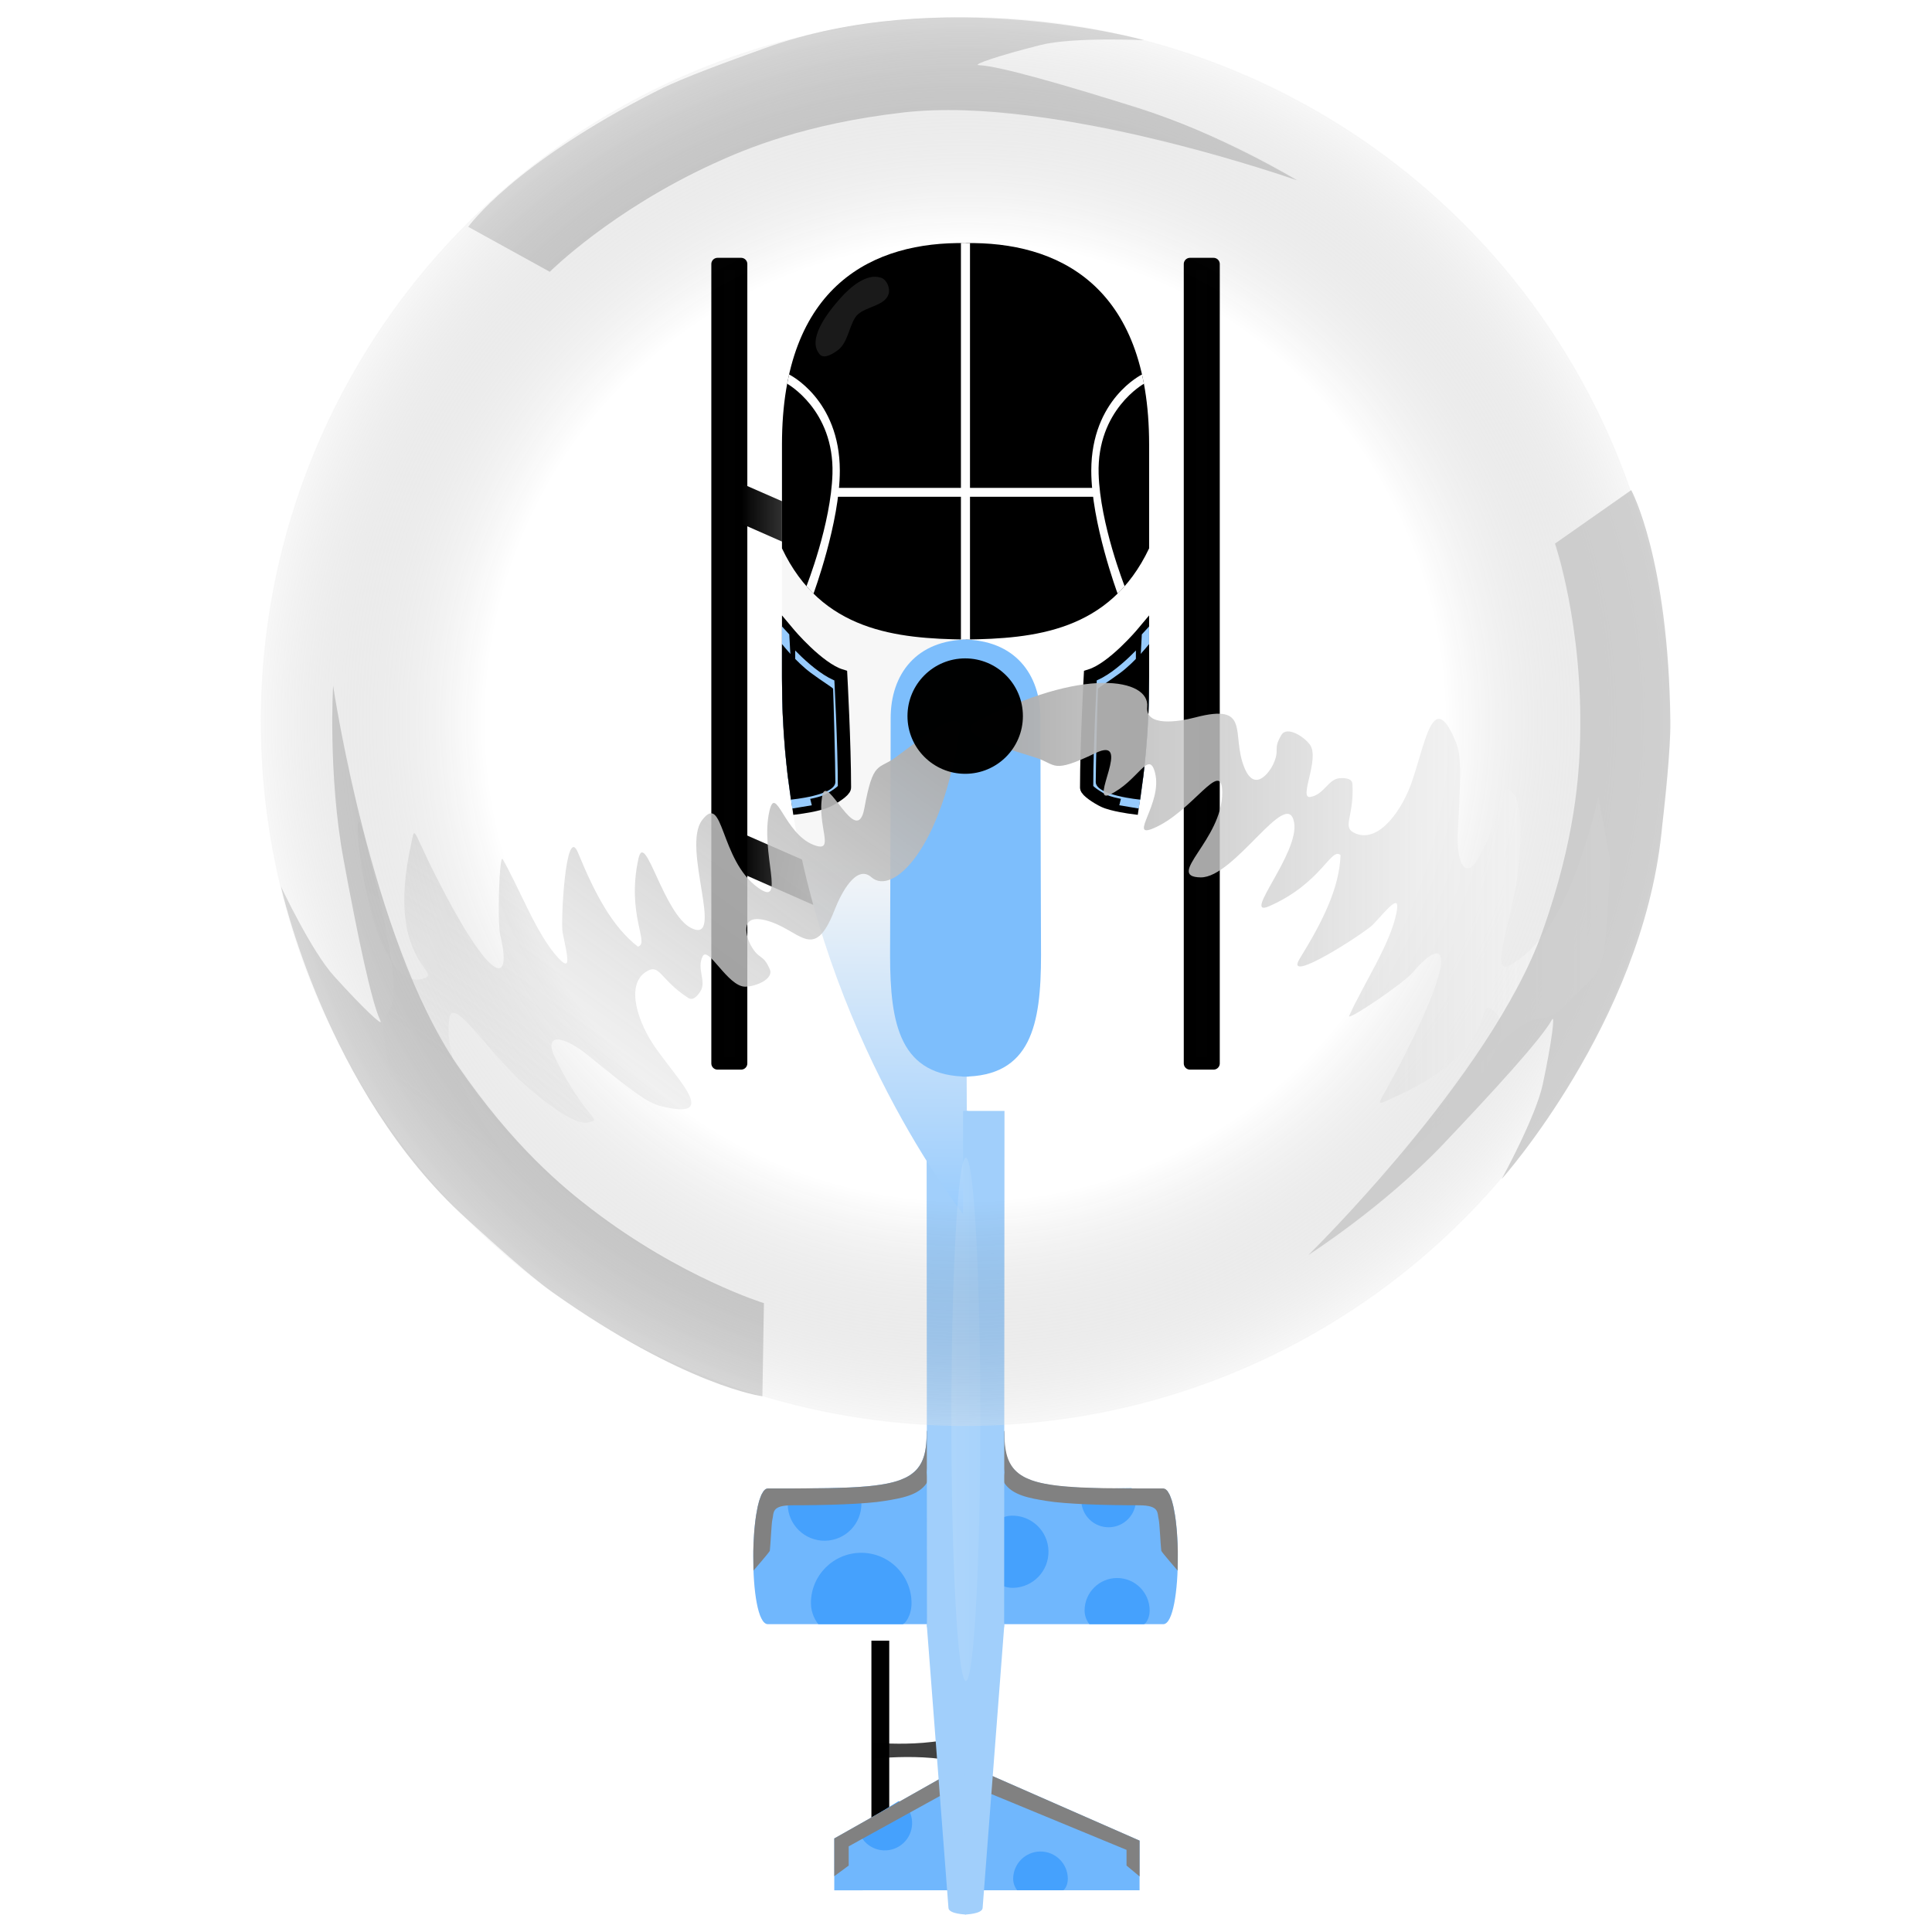 <?xml version="1.0" encoding="UTF-8" standalone="no"?>
<!-- Created with Inkscape (http://www.inkscape.org/) -->

<svg
   width="180"
   height="180"
   viewBox="0 0 180 180"
   version="1.1"
   id="svg1"
   xml:space="preserve"
   sodipodi:docname="observer_pobeda.svg"
   inkscape:version="1.3.2 (091e20e, 2023-11-25, custom)"
   xmlns:inkscape="http://www.inkscape.org/namespaces/inkscape"
   xmlns:sodipodi="http://sodipodi.sourceforge.net/DTD/sodipodi-0.dtd"
   xmlns:xlink="http://www.w3.org/1999/xlink"
   xmlns="http://www.w3.org/2000/svg"
   xmlns:svg="http://www.w3.org/2000/svg"><sodipodi:namedview
     id="namedview1"
     pagecolor="#ffffff"
     bordercolor="#000000"
     borderopacity="0.25"
     inkscape:showpageshadow="2"
     inkscape:pageopacity="0.0"
     inkscape:pagecheckerboard="true"
     inkscape:deskcolor="#d1d1d1"
     inkscape:document-units="px"
     showguides="true"
     inkscape:zoom="2"
     inkscape:cx="87.25"
     inkscape:cy="89.75"
     inkscape:window-width="3440"
     inkscape:window-height="1417"
     inkscape:window-x="-8"
     inkscape:window-y="-8"
     inkscape:window-maximized="1"
     inkscape:current-layer="layer2" /><defs
     id="defs1"><linearGradient
       id="linearGradient92"
       inkscape:collect="always"><stop
         style="stop-color:#f7f7f7;stop-opacity:1;"
         offset="0.377"
         id="stop92" /><stop
         style="stop-color:#97cbfd;stop-opacity:1;"
         offset="1"
         id="stop93" /></linearGradient><linearGradient
       id="linearGradient88"
       inkscape:collect="always"><stop
         style="stop-color:#ffffff;stop-opacity:1;"
         offset="0"
         id="stop88" /><stop
         style="stop-color:#ffffff;stop-opacity:0;"
         offset="1"
         id="stop89" /></linearGradient><clipPath
       clipPathUnits="userSpaceOnUse"
       id="clipPath24"><rect
         style="fill:none;stroke:#000000;stroke-width:1;stroke-linecap:butt;stroke-linejoin:bevel;paint-order:stroke markers fill;stop-color:#000000"
         id="rect24"
         width="45"
         height="77.937"
         x="251.534"
         y="222.735" /></clipPath><linearGradient
       id="linearGradient5"
       inkscape:collect="always"><stop
         style="stop-color:#000000;stop-opacity:0;"
         offset="0.68"
         id="stop1" /><stop
         style="stop-color:#e1e1e1;stop-opacity:0.541;"
         offset="1"
         id="stop4" /></linearGradient><linearGradient
       id="linearGradient16"
       inkscape:collect="always"><stop
         style="stop-color:#aaaaaa;stop-opacity:1;"
         offset="0"
         id="stop16" /><stop
         style="stop-color:#ffffff;stop-opacity:0.541;"
         offset="1"
         id="stop17" /></linearGradient><linearGradient
       id="linearGradient2"
       inkscape:collect="always"><stop
         style="stop-color:#000000;stop-opacity:0.996;"
         offset="0"
         id="stop2" /><stop
         style="stop-color:#575757;stop-opacity:1;"
         offset="1"
         id="stop3" /></linearGradient><clipPath
       clipPathUnits="userSpaceOnUse"
       id="clipPath17"><path
         id="path18"
         style="fill:#000000;fill-opacity:0.996;stroke:none;stroke-width:3;stroke-linecap:round;stroke-linejoin:round;paint-order:stroke fill markers"
         d="m 0,0 v 180 h 180 v -29.174 c -6.364,11.698 -22.353,9.18 -27.625,-12.121 -0.551,-2.226 -0.53,-4.218 -0.461,-6.619 0.008,-0.281 0.071,-0.723 0.148,-1.191 -1.106,-0.603 -2.208,-1.21 -3.215,-1.961 -0.993,-0.74 -2.036,-1.561 -2.578,-2.674 -2.602,-5.338 -3.828,-7.722 -3.262,-12.436 1.685,-14.012 9.162,-20.725 16.289,-20.82 5.072,-0.068 9.919,3.273 12.42,9.664 1.779,-0.603 3.529,-0.87 5.191,-0.809 1.073,0.04 2.107,0.218 3.092,0.512 V 67.064 c -5.796,-1.337 -11.711,-6.824 -14.898,-17.363 -0.64,-2.118 -1.306,-4.228 -1.93,-6.352 -1.012,-3.286 -2.193,-6.51 -3.334,-9.752 -0.295,-0.887 -0.57,-1.783 -0.871,-2.668 -0.064,-0.186 -0.354,-0.678 -0.199,-0.557 0.012,0.009 0.019,0.023 0.029,0.033 -8.152,-16.651 -0.714,-28.133 9.295,-27.912 3.839,0.085 8.053,1.898 11.908,5.793 V 0 Z" /></clipPath><linearGradient
       inkscape:collect="always"
       xlink:href="#linearGradient2"
       id="linearGradient3"
       x1="73.011"
       y1="77.278"
       x2="78.808"
       y2="77.278"
       gradientUnits="userSpaceOnUse" /><linearGradient
       inkscape:collect="always"
       xlink:href="#linearGradient2"
       id="linearGradient4"
       gradientUnits="userSpaceOnUse"
       x1="73.011"
       y1="77.278"
       x2="78.808"
       y2="77.278"
       gradientTransform="translate(0.031,-26.398)" /><filter
       inkscape:collect="always"
       style="color-interpolation-filters:sRGB"
       id="filter22"
       x="-1.553"
       y="-0.077"
       width="4.106"
       height="1.154"><feGaussianBlur
         inkscape:collect="always"
         stdDeviation="1.416"
         id="feGaussianBlur22" /></filter><radialGradient
       inkscape:collect="always"
       xlink:href="#linearGradient5"
       id="radialGradient4-6"
       cx="88.295"
       cy="64.817"
       fx="88.295"
       fy="64.817"
       r="41.106"
       gradientUnits="userSpaceOnUse" /><linearGradient
       inkscape:collect="always"
       xlink:href="#linearGradient16"
       id="linearGradient25"
       gradientUnits="userSpaceOnUse"
       x1="-89.283"
       y1="117.603"
       x2="-51.963"
       y2="117.603" /><linearGradient
       inkscape:collect="always"
       xlink:href="#linearGradient88"
       id="linearGradient89"
       x1="85.507"
       y1="122.961"
       x2="94.493"
       y2="122.961"
       gradientUnits="userSpaceOnUse" /><linearGradient
       inkscape:collect="always"
       xlink:href="#linearGradient92"
       id="linearGradient93"
       x1="83.368"
       y1="59.211"
       x2="83.026"
       y2="103.763"
       gradientUnits="userSpaceOnUse" /></defs><g
     inkscape:groupmode="layer"
     id="layer2"
     inkscape:label="хэлекоптер-квадракоптер"
     style="display:inline;opacity:1"
     transform="matrix(1.233,0,0,1.233,-21.012,-14.341)"><path
       id="rect11"
       style="display:inline;opacity:1;fill:#404040;fill-opacity:0.996;stroke-width:0.343;stroke-linecap:round;stroke-linejoin:round;paint-order:stroke fill markers"
       d="m 83.018,143.301 c 0,0 5.609,0.575 8.207,-1.236 0.662,-0.461 0.684,3.846 0,3.418 C 88.636,143.865 83.018,144.53 83.018,144.53 Z"
       sodipodi:nodetypes="csscc"
       inkscape:label="держатель хвостового винта" /><rect
       style="display:inline;opacity:1;fill:#000000;fill-opacity:0.996;stroke:none;stroke-width:0.388;stroke-linecap:round;stroke-linejoin:round;stroke-dasharray:none;stroke-opacity:1;paint-order:stroke fill markers"
       id="rect10"
       width="1.347"
       height="16.59"
       x="82.887"
       y="135.603"
       inkscape:label="хвостовой винт" /><path
       id="rect7"
       style="display:inline;opacity:1;fill:#70b7fd;stroke-linecap:round;stroke-linejoin:round;paint-order:stroke fill markers;fill-opacity:1"
       d="m 75.063,124.104 c 9.617,0 11.995,0 11.995,-4.12 0,-1.973 5.86,-1.029 5.853,0 -0.028,4.12 2.474,4.142 12.027,4.142 1.451,0 1.495,10.231 0,10.231 H 75.063 c -1.517,0 -1.429,-10.253 0,-10.253 z"
       sodipodi:nodetypes="sssssss"
       inkscape:label="крало на хвосте" /><path
       style="display:inline;opacity:1;fill:#70b7fd;fill-opacity:1;stroke:none;stroke-width:0.828;stroke-linecap:round;stroke-linejoin:round;stroke-dasharray:none;stroke-opacity:1;paint-order:stroke fill markers"
       d="m 80.08,154.465 v -3.917 L 90,144.94 l 13.149,5.772 v 3.752 z"
       id="path5"
       sodipodi:nodetypes="cccccc"
       inkscape:label="релевое крыло" /><path
       id="path93"
       style="display:inline;opacity:1;fill:#45a1fd;stroke-width:1.226;stroke-linecap:round;paint-order:stroke fill markers"
       d="m 85.919,132.764 c -1e-6,0.939 -0.488,1.593 -0.689,1.593 -0.864,0 -2.054,0 -3.214,0 h -3.139 c -0.188,-0.22 -0.561,-0.812 -0.561,-1.593 -2e-6,-2.099 1.702,-3.801 3.801,-3.801 2.099,0 3.801,1.702 3.801,3.801 z"
       sodipodi:nodetypes="ssccsss" /><path
       id="path94"
       style="display:inline;opacity:1;fill:#45a1fd;stroke-width:0.666;stroke-linecap:round;paint-order:stroke fill markers"
       d="m 97.728,153.6 c -10e-7,0.51 -0.265,0.865 -0.374,0.865 -0.469,0 -1.116,0 -1.746,0 h -1.705 c -0.102,-0.12 -0.305,-0.441 -0.305,-0.865 -10e-7,-1.14 0.924,-2.065 2.065,-2.065 1.14,0 2.065,0.924 2.065,2.065 z"
       sodipodi:nodetypes="ssccsss" /><path
       id="path95"
       style="display:inline;opacity:1;fill:#45a1fd;stroke-width:0.666;stroke-linecap:round;paint-order:stroke fill markers"
       d="m 82.137,150.463 c -0.266,-0.435 -0.226,-0.876 -0.133,-0.933 0.4,-0.245 0.952,-0.582 1.489,-0.911 l 1.454,-0.89 c 0.149,0.049 0.49,0.217 0.712,0.579 0.595,0.973 0.289,2.244 -0.683,2.839 -0.973,0.595 -2.244,0.289 -2.839,-0.683 z"
       sodipodi:nodetypes="ssccsss" /><path
       id="path96"
       style="display:inline;opacity:1;fill:#45a1fd;stroke-width:0.666;stroke-linecap:round;paint-order:stroke fill markers"
       d="m 98.745,125 c -0.007,-0.51 0.252,-0.869 0.361,-0.871 0.469,-0.007 1.116,-0.016 1.746,-0.026 l 1.705,-0.025 c 0.104,0.118 0.311,0.437 0.317,0.861 0.017,1.14 -0.894,2.078 -2.034,2.095 -1.14,0.017 -2.078,-0.894 -2.095,-2.034 z"
       sodipodi:nodetypes="ssccsss" /><path
       id="path97"
       style="display:inline;opacity:1;fill:#45a1fd;stroke-width:0.88;stroke-linecap:round;paint-order:stroke fill markers"
       d="m 93.604,131.613 c -0.674,0.016 -1.151,-0.323 -1.155,-0.467 -0.015,-0.62 -0.035,-1.474 -0.055,-2.306 l -0.054,-2.253 c 0.155,-0.139 0.573,-0.417 1.133,-0.43 1.507,-0.036 2.757,1.156 2.793,2.662 0.036,1.507 -1.156,2.757 -2.662,2.793 z"
       sodipodi:nodetypes="ssccsss" /><path
       id="path98"
       style="display:inline;opacity:1;fill:#45a1fd;stroke-width:0.793;stroke-linecap:round;paint-order:stroke fill markers"
       d="m 103.911,133.327 c 0,0.608 -0.316,1.03 -0.445,1.03 -0.559,0 -1.328,0 -2.078,0 h -2.03 c -0.121,-0.142 -0.363,-0.525 -0.363,-1.03 -10e-7,-1.358 1.101,-2.458 2.458,-2.458 1.358,0 2.458,1.101 2.458,2.458 z"
       sodipodi:nodetypes="ssccsss" /><path
       id="path99"
       style="display:inline;opacity:1;fill:#45a1fd;stroke-width:0.898;stroke-linecap:round;paint-order:stroke fill markers"
       d="m 76.563,125.31 c -0.01,-0.688 0.34,-1.172 0.487,-1.174 0.633,-0.009 1.504,-0.022 2.353,-0.035 l 2.298,-0.034 c 0.14,0.159 0.419,0.589 0.428,1.16 0.023,1.537 -1.205,2.802 -2.743,2.824 -1.537,0.022 -2.802,-1.205 -2.824,-2.743 z"
       sodipodi:nodetypes="ssccsss" /><path
       style="display:inline;opacity:1;fill:#818181;fill-opacity:1;stroke:none;stroke-width:1;stroke-linecap:round;stroke-linejoin:miter;stroke-dasharray:none;stroke-opacity:1;paint-order:stroke fill markers"
       d="m 80.08,153.398 1.09,-0.801 v -1.453 l 6.86,-3.786 3.95,-0.154 10.184,4.207 v 1.185 l 0.986,0.823 v -2.707 l -11.418,-5.012 -3.238,0.092 -1.587,0.897 -6.826,3.858 z"
       id="path16"
       sodipodi:nodetypes="cccccccccccccc"
       inkscape:label="обводка рулевого крыла" /><g
       id="g23"
       inkscape:label="1 часть верталёта"
       style="display:inline"><path
         style="display:inline;opacity:1;fill:#818181;fill-opacity:1;stroke:none;stroke-width:1;stroke-linecap:round;stroke-linejoin:miter;stroke-dasharray:none;stroke-opacity:1;paint-order:stroke fill markers"
         d="m 73.975,130.307 -0.013,-1.479 0.017,-0.553 0.047,-0.817 0.024,-0.295 0.063,-0.594 0.06,-0.434 0.124,-0.672 0.11,-0.428 0.164,-0.449 0.171,-0.291 0.124,-0.123 0.096,-0.052 0.102,-0.018 0.394,-1e-5 1.613,-0.002 2.453,-0.021 0.752,-0.017 0.984,-0.036 0.56,-0.03 0.69,-0.052 0.25,-0.024 0.323,-0.035 0.489,-0.066 0.478,-0.084 0.252,-0.054 0.154,-0.037 0.16,-0.042 0.207,-0.061 0.211,-0.071 0.417,-0.176 0.145,-0.075 0.211,-0.127 0.152,-0.107 0.18,-0.149 0.153,-0.152 0.097,-0.113 0.134,-0.183 0.119,-0.2 0.053,-0.105 0.079,-0.182 0.076,-0.215 0.056,-0.201 0.046,-0.209 0.028,-0.158 0.032,-0.227 0.018,-0.172 0.018,-0.262 0.008,-0.212 0.003,-0.263 0.006,-0.221 0.167,-0.016 0.008,1.199 0.004,0.664 -0.178,1.293 c 0,0 0.145,0.57 5.07e-4,0.79 -0.626,0.951 -1.984,1.152 -3.14,1.347 -1.477,0.249 -4.494,0.335 -7.027,0.335 -1.613,0 -1.362,0.582 -1.499,1.094 -0.064,0.239 -0.13,1.856 -0.191,2.345 -0.01,0.082 -1.233,1.493 -1.233,1.493 z"
         id="path13"
         sodipodi:nodetypes="cccccccccccccccccccccccccccccccccccccccccccccccccccccccassssc"
         inkscape:label="обводка крыла" /><g
         id="g2"
         inkscape:label="лыжи"><path
           style="fill:url(#linearGradient3);fill-opacity:0.996;stroke:none;stroke-width:1;stroke-linecap:round;stroke-linejoin:round;stroke-dasharray:none;stroke-opacity:1;paint-order:stroke fill markers"
           d="m 78.49,80.006 -5.48,-2.415 v -3.041 l 4.628,2.027 0.732,0.729 0.437,2.357 z"
           id="path1" /><rect
           style="fill:#000000;fill-opacity:0.996;stroke:#000000;stroke-width:0.937;stroke-linecap:round;stroke-linejoin:round;stroke-dasharray:none;stroke-opacity:1;paint-order:stroke fill markers"
           id="rect1"
           width="1.783"
           height="60.404"
           x="71.259"
           y="31.581"
           ry="0" /><path
           style="display:inline;fill:url(#linearGradient4);fill-opacity:0.996;stroke:none;stroke-width:1;stroke-linecap:round;stroke-linejoin:round;stroke-dasharray:none;stroke-opacity:1;paint-order:stroke fill markers"
           d="m 78.522,53.608 -5.48,-2.415 v -3.041 l 4.628,2.027 0.732,0.729 0.437,2.357 z"
           id="path3" /></g><g
         id="g24"
         inkscape:label="хвост"><path
           style="display:inline;opacity:1;fill:#a1cffb;fill-opacity:1;stroke:none;stroke-width:1;stroke-linecap:round;stroke-linejoin:round;stroke-dasharray:none;stroke-opacity:1;paint-order:stroke fill markers"
           d="m 87.067,134.357 1.643,21.45 c 0.035,0.454 1.335,0.489 1.335,0.489 l 0.022,-21.939 z"
           id="path4"
           sodipodi:nodetypes="csccc"
           inkscape:label="хвост 2" /><path
           id="rect4"
           style="display:inline;opacity:1;fill:#a1cffb;fill-opacity:1;stroke-linecap:round;stroke-linejoin:round;paint-order:stroke fill markers"
           d="m 87.058,95.573 h 3.13 l -3.25e-4,39.157 -3.104,-0.153 z"
           sodipodi:nodetypes="ccccc"
           inkscape:label="хвост 1" /></g><path
         style="display:inline;opacity:1;fill:url(#linearGradient93);fill-opacity:1;stroke:none;stroke-width:0.3;stroke-linecap:round;stroke-linejoin:round;stroke-dasharray:none;stroke-opacity:1;paint-order:stroke fill markers"
         d="M 90,30 C 77.808,30 76.129,39.452 76.129,45.215 v 17.796 c 0,3.54 0.315,6.939 0.85,10.159 3.016,18.142 13.142,30.594 13.142,30.594 L 90,68.165 V 47.509 Z"
         id="path19"
         sodipodi:nodetypes="sssscsss"
         inkscape:label="корпус" /><path
         style="display:inline;opacity:1;fill:#000000;fill-opacity:1;stroke:none;stroke-width:3;stroke-linecap:round;stroke-linejoin:round;paint-order:stroke fill markers"
         d="M 76.129,53.065 C 79.11,59.355 84.83,59.884 90,59.955 V 45.874 C 90,37.303 90,30 90,30 83.138,29.876 76.129,33.083 76.129,45.215 Z"
         id="path20"
         sodipodi:nodetypes="ccsssc"
         inkscape:label="окно" /><g
         id="g22"
         inkscape:label="перекадены на окне"
         style="fill:#ffffff;fill-opacity:0.996"><rect
           style="fill:#ffffff;fill-opacity:0.996;stroke:none;stroke-width:4.409;stroke-linecap:round;stroke-linejoin:round;paint-order:stroke fill markers"
           id="rect22"
           width="29.955"
           height="0.672"
           x="30"
           y="-90.336"
           transform="rotate(90)" /><rect
           style="fill:#ffffff;fill-opacity:0.996;stroke:none;stroke-width:2.553;stroke-linecap:round;stroke-linejoin:round;paint-order:stroke fill markers"
           id="rect21"
           width="10.043"
           height="0.672"
           x="79.957"
           y="48.496" /><path
           id="rect12"
           style="fill:#ffffff;fill-opacity:0.996;stroke-width:4.409;stroke-linecap:round;stroke-linejoin:round;paint-order:stroke fill markers"
           transform="rotate(90)"
           d="m 39.927,-76.666 c 0,0 1.855,-3.826 7.261,-3.834 3.919,-0.006 9.3,1.99 9.3,1.99 -0.265,0.26 -0.315,0.307 -0.563,0.532 0,0 -4.692,-1.859 -8.498,-1.966 -4.831,-0.137 -6.8,3.423 -6.8,3.423 -0.285,-0.055 -0.348,-0.068 -0.7,-0.144 z"
           sodipodi:nodetypes="csccscc" /></g><path
         style="display:inline;opacity:1;fill:#7dbefc;fill-opacity:1;stroke:none;stroke-width:1;stroke-linecap:round;stroke-linejoin:round;stroke-dasharray:none;stroke-opacity:1;paint-order:stroke fill markers"
         d="m 90.227,92.985 c -5.18,0 -5.93,-3.919 -5.93,-9.192 0,0 0.044,-11.932 0.044,-17.899 0,-3.305 1.931,-5.939 5.901,-5.939 0,11.049 -0.016,23.788 -0.016,33.03 z"
         id="path6"
         sodipodi:nodetypes="ccscc"
         inkscape:label="крепление винта" /><g
         id="g13"
         inkscape:label="дверь"
         style="display:inline;opacity:1"><path
           style="display:inline;opacity:1;fill:#97cbfd;fill-opacity:1;stroke:#000000;stroke-width:1;stroke-linecap:round;stroke-linejoin:miter;stroke-dasharray:none;stroke-opacity:1;paint-order:stroke fill markers"
           d="m 76.629,59.507 c 0,0 2.221,2.65 3.941,3.184 0,0 0.281,5.193 0.281,8.45 0,0.232 -0.813,0.767 -1.31,1.002 -0.66,0.312 -2.131,0.5 -2.131,0.5 l -0.363,-2.53 -0.182,-1.773 -0.084,-1.052 -0.081,-1.348 c 0,0 -0.026,-0.485 -0.04,-0.973 -0.014,-0.488 -0.032,-1.956 -0.032,-1.956 v -0.984 z"
           id="path9"
           sodipodi:nodetypes="cssacccccsccc"
           inkscape:label="обводка" /><path
           style="display:inline;opacity:1;fill:#97cbfd;fill-opacity:1;stroke:none;stroke-width:1;stroke-linecap:round;stroke-linejoin:miter;stroke-dasharray:none;stroke-opacity:1;paint-order:stroke fill markers"
           d="m 78.383,72.479 -0.989,0.165 -0.487,0.079 -0.12,-0.796 -0.165,-1.196 -0.059,-0.483 -0.091,-0.818 -0.061,-0.619 -0.059,-0.634 L 76.222,66.292 76.157,64.854 76.143,64.307 76.129,62.899 V 62.054 60.745 59.811 58.966 l 0.552,0.602 0.07,1.286 0.7,7.856 z"
           id="path12"
           sodipodi:nodetypes="ccccccccccccccccccccc"
           inkscape:label="кастыль" /><path
           style="display:inline;opacity:1;fill:#000000;fill-opacity:1;stroke:none;stroke-width:0.3;stroke-linecap:round;stroke-linejoin:miter;stroke-dasharray:none;stroke-opacity:1;paint-order:stroke fill markers"
           d="m 76.129,60.296 c 0,0 1.052,1.341 2.193,2.187 0.896,0.665 1.667,1.122 1.67,1.193 0.034,0.714 0.17,5.899 0.17,7.046 0,1.022 -3.359,1.33 -3.359,1.33 l -0.241,-1.803 -0.106,-0.95 -0.093,-0.974 -0.113,-1.493 -0.069,-1.318 -0.035,-1.067 -0.017,-1.713 z"
           id="path10"
           sodipodi:nodetypes="csssccccccccc"
           inkscape:label="окно" /></g></g><use
       x="0"
       y="0"
       xlink:href="#g23"
       id="use5"
       transform="matrix(-1,0,0,1,180,0)"
       inkscape:label="2 половина верталёта"
       style="display:inline" /><ellipse
       style="display:inline;opacity:0.445;fill:url(#linearGradient89);fill-opacity:1;stroke:none;stroke-width:1;stroke-linecap:round;stroke-linejoin:miter;stroke-dasharray:none;stroke-opacity:1;paint-order:stroke fill markers;filter:url(#filter22)"
       id="path22"
       cx="90"
       cy="122.961"
       rx="1.094"
       ry="22.067"
       transform="matrix(1,0,0,0.896,0.024,8.707)"
       inkscape:label="блик на хвосте" /><path
       style="display:inline;opacity:0.102;fill:#ffffff;fill-opacity:1;stroke:none;stroke-width:1.277;stroke-linecap:round;stroke-linejoin:round;stroke-dasharray:none;stroke-opacity:1;paint-order:stroke fill markers"
       d="m 78.997,38.425 c -1.012,-1.111 0.531,-3.117 1.527,-4.242 0.768,-0.867 2.008,-1.94 3.103,-1.562 0.419,0.145 0.684,0.776 0.566,1.203 -0.248,0.894 -1.627,0.952 -2.312,1.547 -0.648,0.563 -0.688,2.068 -1.503,2.697 -0.376,0.291 -1.061,0.708 -1.381,0.357 z"
       id="path8"
       sodipodi:nodetypes="aaaasaa"
       inkscape:label="блик на стекле" /><g
       id="g18-3"
       inkscape:label="винт"
       transform="matrix(1.295,8.4896816e-4,-8.4896816e-4,1.295,-24.364,-17.779)"
       style="display:inline"><use
         x="0"
         y="0"
         xlink:href="#use17-3"
         id="use18-6"
         transform="rotate(-117.927,88.448,64.841)"
         inkscape:label="лопость 3" /><use
         x="0"
         y="0"
         xlink:href="#g15-2"
         id="use17-3"
         transform="rotate(-116.092,88.475,64.733)"
         inkscape:label="лопость 2"
         style="display:inline;opacity:1" /><circle
         style="display:inline;opacity:0.5;fill:url(#radialGradient4-6);stroke:none;stroke-width:0.191;stroke-linecap:round;stroke-linejoin:round;stroke-dasharray:none;stroke-opacity:1;paint-order:stroke fill markers"
         id="path21-3"
         cx="88.295"
         cy="64.817"
         r="41.106"
         sodipodi:insensitive="true"
         transform="rotate(-0.038,-12.168,2.739)"
         inkscape:label="след лопостей" /><g
         id="g15-2"
         inkscape:label="лопость"
         transform="translate(177.944,-40.254)"
         style="display:inline;opacity:1"><path
           style="display:inline;opacity:1;fill:url(#linearGradient25);fill-opacity:1;stroke:none;stroke-width:0.2;stroke-linecap:round;stroke-linejoin:round;stroke-dasharray:none;stroke-opacity:1;paint-order:stroke fill markers"
           d="m -52.661,109.366 c -1.597,6.763 -3.584,8.954 -5.158,9.84 -1.267,0.713 0.202,-2.916 0.48,-5.558 0.272,-2.585 0.097,-4.121 -0.333,-4.517 -0.734,-0.677 0,0 -1.91,3.687 -0.789,1.523 -1.387,0.495 -1.28,-1.424 0.239,-4.272 0.144,-4.63 -0.234,-5.477 -1.229,-2.747 -1.664,0.313 -2.454,2.605 -0.546,1.583 -1.878,3.554 -3.252,3.012 -0.901,-0.355 -0.095,-0.916 -0.21,-2.898 -0.02,-0.344 -0.473,-0.356 -0.744,-0.336 -0.676,0.049 -0.905,0.96 -1.712,1.094 -0.707,0.118 0.569,-2.226 -0.027,-3.049 -0.344,-0.475 -1.343,-1.108 -1.667,-0.563 -0.519,0.873 -0.049,0.798 -0.486,1.732 -0.179,0.382 -1.047,1.671 -1.664,0.188 -0.811,-1.947 0.43,-3.813 -2.878,-2.942 -0.986,0.26 -2.916,0.557 -2.802,-0.619 0.158,-1.629 -3.728,-2.388 -10.008,0.923 -1.296,0.683 2.199,1.626 3.536,2.057 1.187,0.383 0.887,0.957 3.462,-0.28 2.189,-1.052 -0.408,3.001 0.818,2.431 1.666,-0.775 2.288,-2.677 2.652,-1.282 0.461,1.769 -1.57,3.853 -0.11,3.248 2.296,-0.952 4.023,-4.176 4.034,-2.105 0.014,2.774 -3.373,4.925 -1.259,4.959 1.988,0.032 5.067,-5.352 5.453,-3.206 0.323,1.797 -3.115,5.62 -1.444,4.882 3.063,-1.353 3.593,-3.463 4.154,-2.983 -0.06,1.893 -1.023,3.849 -2.379,6.047 -0.996,1.614 3.881,-1.561 4.286,-2.003 0.995,-1.087 1.585,-1.811 1.355,-0.662 -0.365,1.828 -1.899,4.103 -2.751,5.997 -0.163,0.362 3.17,-1.907 3.671,-2.495 1.932,-2.269 2.741,-1.461 -0.5,4.917 -1.512,2.975 -1.842,2.904 -0.623,2.365 6.195,-2.74 4.868,-5.757 5.735,-5.193 3.07,1.999 -7.117,10.77 -4.79,7.941 8.938,-10.865 6.703,-5.624 9.31,-8.372 2.075,-2.186 2.076,-0.907 2.427,-8.222 z"
           id="path15-4"
           sodipodi:nodetypes="csssssssasasassssssssssssssscssssssscsscc"
           inkscape:label="след" /><path
           style="display:inline;opacity:1;fill:#c3c3c3;fill-opacity:0.74;stroke:none;stroke-width:0.2;stroke-linecap:round;stroke-linejoin:round;stroke-dasharray:none;stroke-opacity:1;paint-order:stroke fill markers"
           d="m -55.203,94.602 4.447,-3.123 c 0,0 2.178,3.978 2.292,13.508 0.02,1.633 -0.317,4.633 -0.521,6.553 -1.175,11.017 -9.308,20.147 -9.308,20.147 0,0 1.993,-3.625 2.402,-5.559 0.503,-2.375 0.73,-4.124 0.525,-3.743 -0.59,1.093 -3.374,4.141 -6.329,7.256 -3.491,3.678 -7.872,6.482 -7.872,6.482 0,0 10.665,-10.456 13.654,-18.903 1.926,-5.443 2.134,-9.204 2.185,-11.265 0.162,-6.589 -1.474,-11.352 -1.474,-11.352 z"
           id="path14-9"
           sodipodi:nodetypes="ccsscssscssc"
           inkscape:label="винт" /></g><circle
         style="display:inline;opacity:1;fill:#000000;fill-opacity:0.996;stroke:none;stroke-width:1;stroke-linecap:round;stroke-linejoin:round;stroke-dasharray:none;stroke-opacity:1;paint-order:stroke fill markers"
         id="path7-0"
         cx="90"
         cy="65.761"
         r="4.362"
         transform="matrix(0.772,-5.06042e-4,5.06042e-4,0.772,18.82,13.714)"
         inkscape:label="крепение винта" /></g></g></svg>
